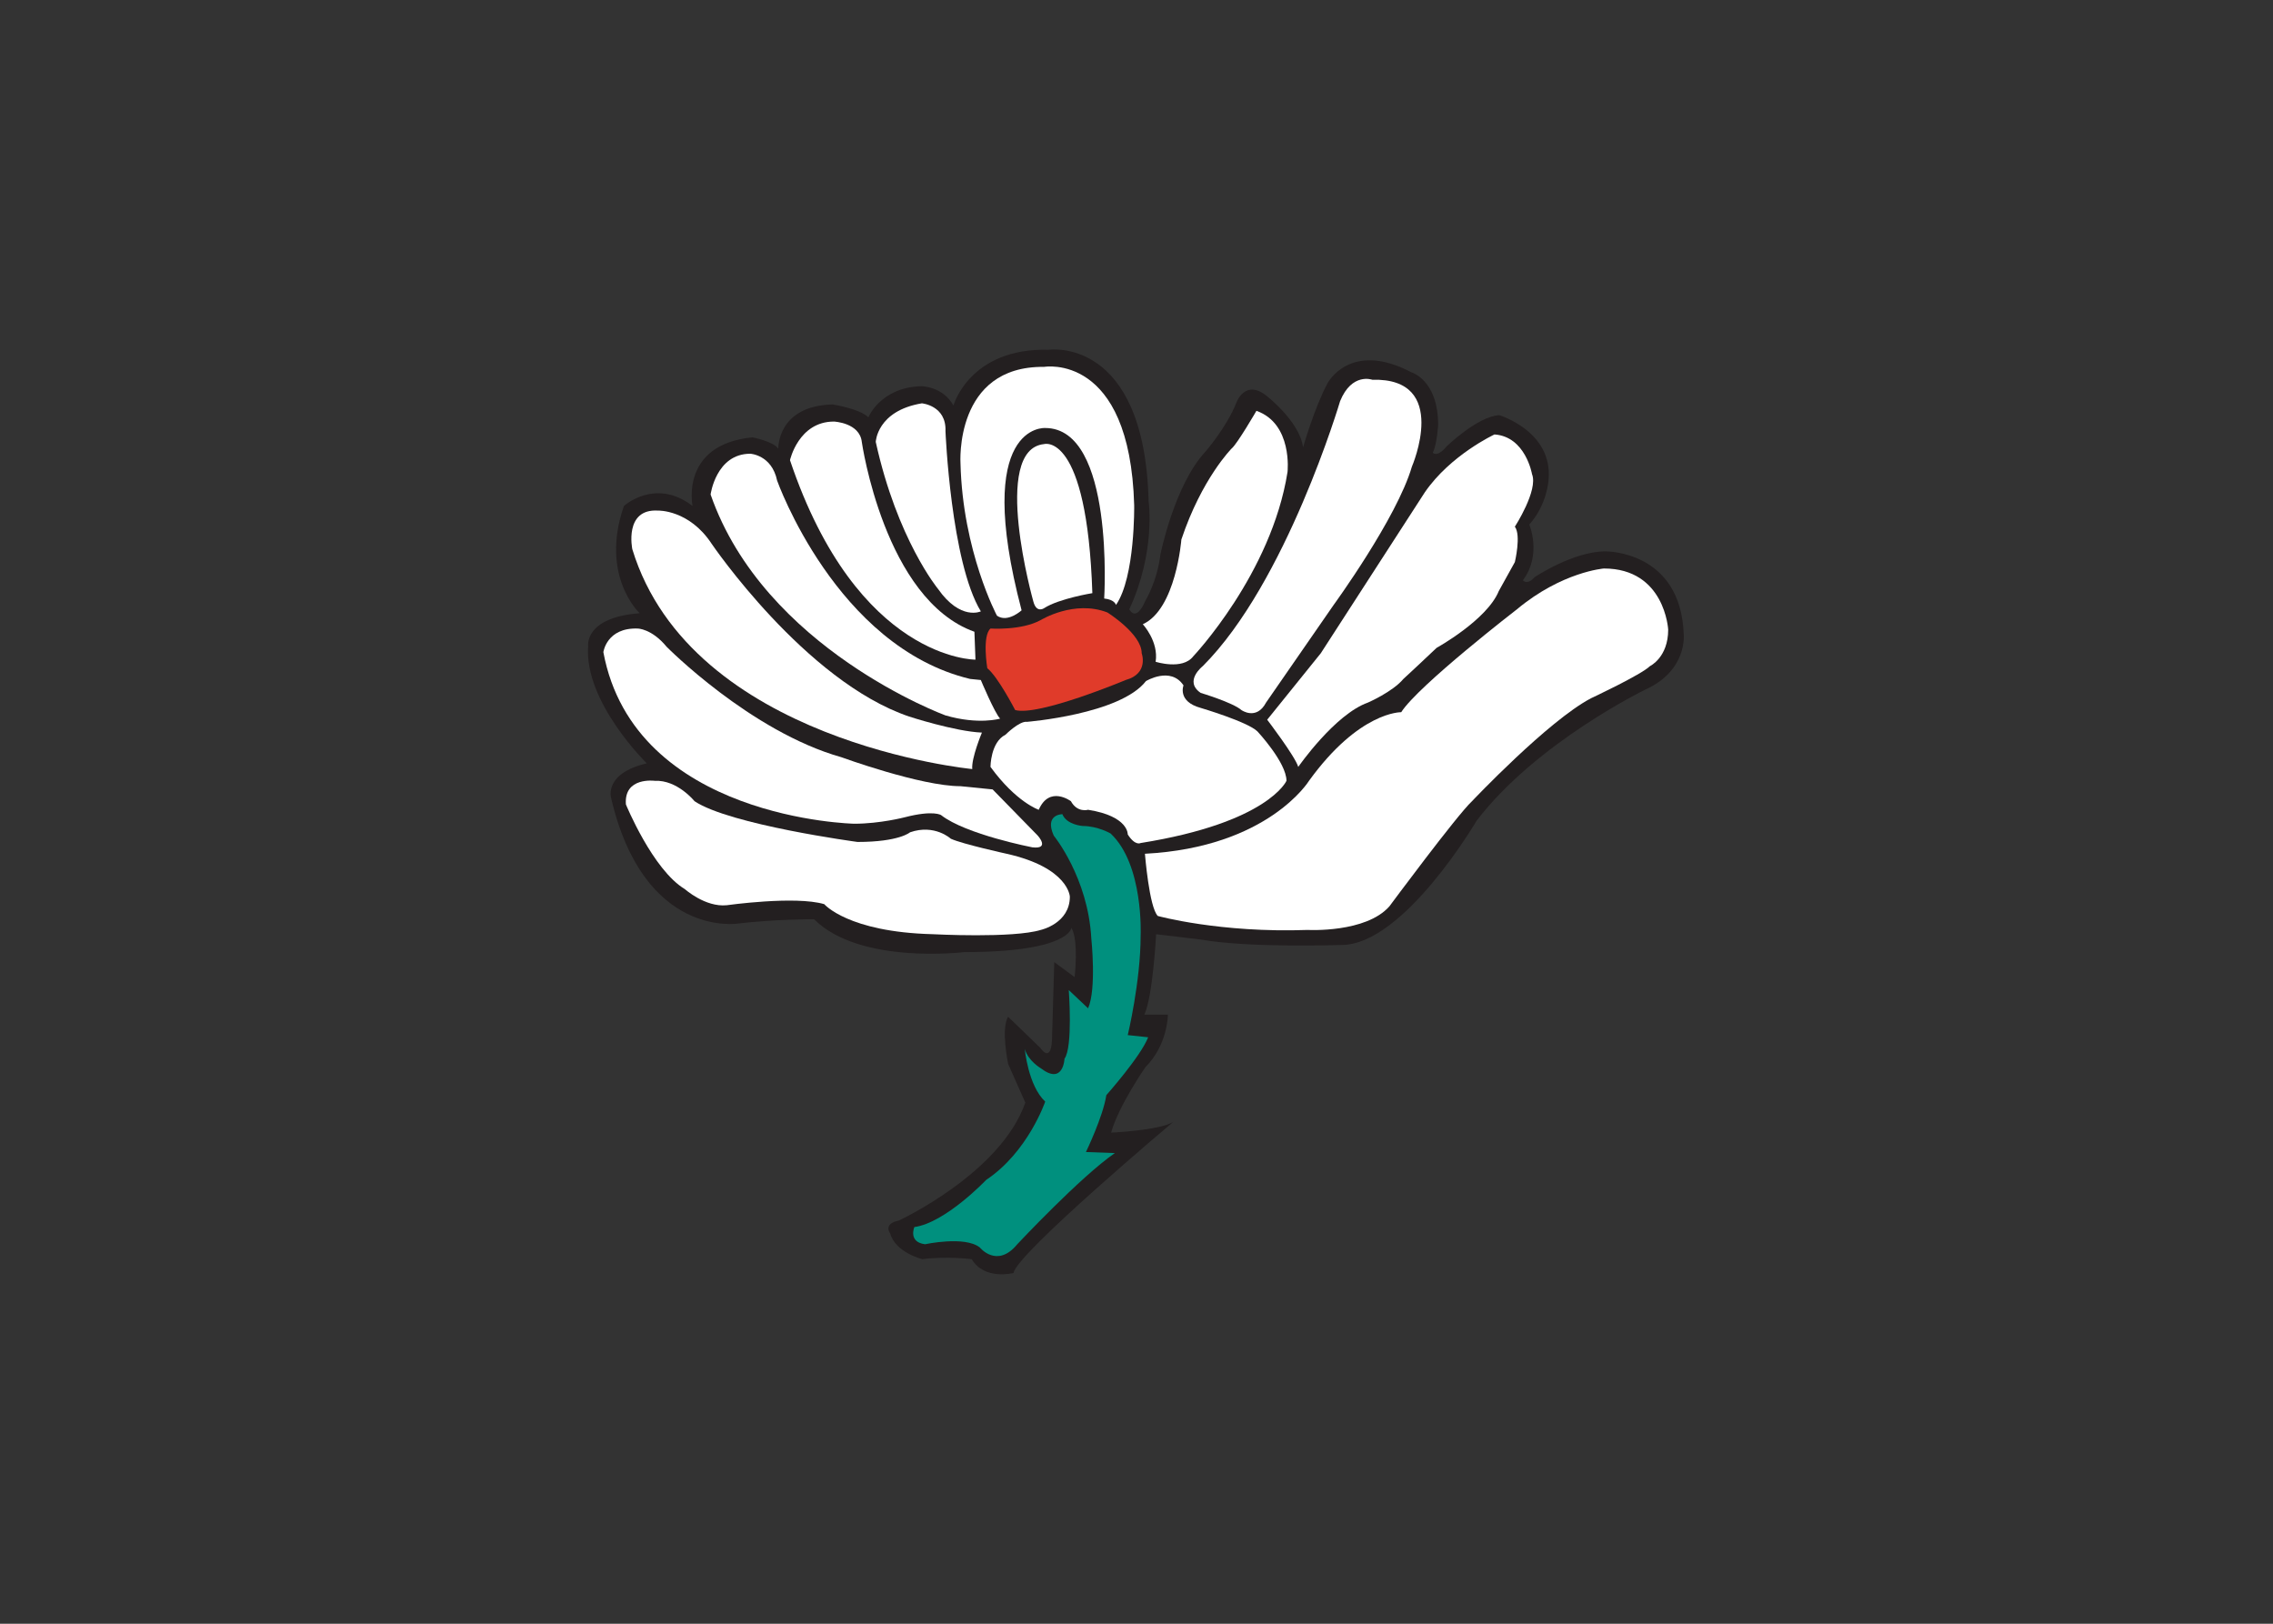 <svg clip-rule="evenodd" fill-rule="evenodd" stroke-linejoin="round" stroke-miterlimit="2" viewBox="0 0 560 400" xmlns="http://www.w3.org/2000/svg" xmlns:xlink="http://www.w3.org/1999/xlink"><rect x="0" y="0" width="560" height="400" fill="#333333" stroke="none"/><clipPath id="a"><path clip-rule="evenodd" d="m376.87 33.476h161.907v33.633h-161.907z"/></clipPath><g clip-path="url(#a)" transform="matrix(6.774 0 0 -6.774 -3234.828 540.682)"><path d="m0 0s-.052-.884-3.9-.884c0 0-3.797-.468-5.461 1.196 0 0-1.456 0-2.756-.156 0 0-3.431-.572-4.628 4.576 0 0-.259.884 1.3 1.248 0 0-2.287 2.236-2.131 4.264 0 0-.156 1.04 1.872 1.196 0 0-1.457 1.352-.572 3.9 0 0 1.144 1.04 2.496 0 0 0-.468 2.236 2.183 2.496 0 0 .78-.156.936-.416 0 0-.052 1.56 1.976 1.612 0 0 .988-.156 1.3-.468 0 0 .442 1.092 1.924 1.131 0 0 .781 0 1.17-.702 0 0 .586 2.106 3.471 2.028 0 0 3.472.507 3.627-5.499 0 0 .273-1.833-.702-3.939 0 0 .234-.507.585.312 0 0 .43.702.546 1.677 0 0 .508 2.535 1.639 3.744 0 0 .779.897 1.13 1.794 0 0 .313.858 1.093.234 0 0 1.208-.936 1.326-1.872 0 0 .428 1.482.897 2.34 0 0 .818 1.56 3.041.39 0 0 .975-.273.975-1.911 0 0-.038-.702-.194-1.014 0 0 .156-.195.507.234 0 0 1.13 1.092 1.91 1.131 0 0 1.95-.585 1.794-2.34 0 0-.039-.897-.702-1.638 0 0 .469-1.092-.233-2.028 0 0 .156-.195.429.117 0 0 1.404.936 2.574.936 0 0 2.73.039 2.847-3.003 0 0 .156-1.326-1.405-2.028 0 0-3.938-1.911-6.123-4.758 0 0-2.652-4.524-4.914-4.524 0 0-3.353-.117-5.108.195l-1.639.195s-.117-2.262-.428-2.925h.857s0-1.092-.819-1.911c0 0-.975-1.404-1.247-2.379 0 0 1.755.078 2.261.39 0 0-5.694-4.787-5.81-5.494 0 0-1.054-.278-1.521.502 0 0-.897.117-1.795 0 0 0-.975.234-1.17.936 0 0-.273.351.313.468 0 0 3.705 1.716 4.602 4.29l-.624 1.404s-.273 1.287 0 1.716l1.17-1.131s.429-.663.429.468l.078 2.652.74-.546s.157 1.326-.116 1.794" fill="#231f20" transform="translate(516.504 46.077)"/></g><g fill="#fff"><path d="m0 0s-1.13.156-1.052-.858c0 0 .975-2.379 2.145-3.081 0 0 .74-.663 1.52-.585 0 0 2.496.351 3.549.039 0 0 .859-1.014 3.939-1.092 0 0 2.925-.156 3.94.156 0 0 1.053.234 1.053 1.209 0 0-.04 1.053-2.301 1.56 0 0-1.599.351-2.028.546 0 0-.586.546-1.483.234 0 0-.389-.351-1.91-.351 0 0-4.642.624-5.928 1.482 0 0-.624.78-1.444.741" transform="matrix(6.774 0 0 -6.774 161.332 192.354)"/><path d="m0 0s.118.897 1.248.858c0 0 .507 0 1.053-.663 0 0 3.043-3.081 6.357-4.017 0 0 2.887-1.053 4.33-1.053l1.169-.117 1.639-1.677s.468-.507-.196-.429c0 0-2.418.468-3.315 1.17 0 0-.272.195-1.326-.078 0 0-.896-.234-1.833-.234 0 0-7.995.156-9.126 6.24" transform="matrix(6.774 0 0 -6.774 148.651 160.651)"/><path d="m0 0s-.311 1.482.937 1.404c0 0 1.131.039 1.95-1.209 0 0 3.392-4.992 7.176-6.279 0 0 1.677-.546 2.652-.585 0 0-.391-.936-.351-1.326 0 0-10.219.975-12.364 7.995" transform="matrix(6.774 0 0 -6.774 155.783 135.293)"/><path d="m0 0s.196 1.482 1.444 1.482c0 0 .779-.039.975-.975 0 0 2.145-6.045 7.02-7.215l.389-.039s.507-1.209.702-1.404c0 0-.78-.234-1.988.117 0 0-6.592 2.418-8.542 8.034" transform="matrix(6.774 0 0 -6.774 175.071 121.815)"/><path d="m0 0s.311 1.404 1.598 1.404c0 0 .936-.039 1.014-.741 0 0 .82-5.733 4.096-6.903l.038-1.014s-4.289-.039-6.746 7.254" transform="matrix(6.774 0 0 -6.774 194.629 113.361)"/><path d="m0 0s.04 1.131 1.677 1.404c0 0 .897-.078.859-1.014 0 0 .195-4.758 1.286-6.552 0 0-.74-.351-1.559.819 0 0-1.482 1.794-2.263 5.343" transform="matrix(6.774 0 0 -6.774 215.76 108.868)"/><path d="m0 0s-.507-.468-.896-.195c0 0-1.248 2.34-1.326 5.538 0 0-.235 3.549 3.041 3.51 0 0 3.12.546 3.276-5.031 0 0 .04-2.613-.662-3.627 0 0-.04.195-.429.234 0 0 .389 6.201-2.145 6.201 0 0-2.652.195-.859-6.63" transform="matrix(6.774 0 0 -6.774 251.69 150.348)"/><path d="m0 0s-1.209-.195-1.755-.546c0 0-.273-.195-.389.234 0 0-1.561 5.538.389 5.733 0 0 1.561.468 1.755-5.421" transform="matrix(6.774 0 0 -6.774 269.125 146.121)"/></g><path d="m0 0s-.195 1.17.116 1.443c0 0 1.131-.078 1.834.312 0 0 1.208.741 2.417.273 0 0 1.248-.78 1.248-1.482 0 0 .273-.741-.584-.975 0 0-3.16-1.326-4.018-1.092 0 0-.624 1.209-1.013 1.521" fill="#e03b2a" transform="matrix(6.774 0 0 -6.774 243.241 164.612)"/><path d="m0 0s0 .897.546 1.17c0 0 .507.507.78.468 0 0 3.393.273 4.329 1.482 0 0 .897.546 1.365-.156 0 0-.233-.585.624-.819 0 0 1.717-.507 2.068-.858 0 0 1.053-1.131 1.053-1.794 0 0-.664-1.521-5.304-2.262 0 0-.195-.117-.469.312 0 0 .039.663-1.443.897 0 0-.389-.117-.624.312 0 0-.78.585-1.17-.312 0 0-.818.273-1.755 1.56" fill="#fff" transform="matrix(6.774 0 0 -6.774 244.027 188.918)"/><path d="m0 0s.584-.624.467-1.365c0 0 .975-.312 1.365.195 0 0 2.847 3.003 3.432 6.708 0 0 .195 1.755-1.131 2.223 0 0-.702-1.209-.897-1.365 0 0-1.091-1.092-1.833-3.315 0 0-.195-2.535-1.403-3.081" fill="#fff" transform="matrix(6.774 0 0 -6.774 281.551 153.779)"/><path d="m0 0s-.702-.546-.078-.975c0 0 1.171-.351 1.482-.624 0 0 .546-.39.897.273 0 0 2.028 2.925 2.457 3.549 0 0 2.301 3.159 2.847 5.031 0 0 1.404 3.237-1.442 3.159 0 0-.742.273-1.17-.78 0 0-1.95-6.591-4.993-9.633" fill="#fff" transform="matrix(6.774 0 0 -6.774 296.336 164.087)"/><path d="m0 0s1.013-1.326 1.13-1.716c0 0 1.326 1.911 2.535 2.34 0 0 .897.39 1.288.858 0 0 1.052.975 1.208 1.131 0 0 1.834 1.014 2.263 2.067 0 0 .429.78.584 1.053 0 0 .234.975 0 1.287 0 0 .858 1.326.624 1.911 0 0-.233 1.365-1.365 1.443 0 0-1.599-.741-2.535-2.106l-3.782-5.85z" fill="#fff" transform="matrix(6.774 0 0 -6.774 312.198 177.299)"/><path d="m0 0s.155-1.95.468-2.262c0 0 2.261-.624 5.459-.508 0 0 2.106-.116 2.965.859 0 0 2.457 3.315 3.003 3.822 0 0 2.768 2.925 4.329 3.744 0 0 1.832.858 2.145 1.17 0 0 .662.312.662 1.326 0 0-.117 2.223-2.339 2.223 0 0-1.521-.117-3.16-1.482 0 0-3.587-2.769-4.211-3.744 0 0-1.521.039-3.354-2.496 0 0-1.483-2.418-5.967-2.652" fill="#fff" transform="matrix(6.774 0 0 -6.774 282.077 210.32)"/><path d="m0 0s-.234-.547.39-.624c0 0 1.444.312 1.99-.117 0 0 .624-.781 1.364.117 0 0 2.301 2.457 3.549 3.315l-1.053.038s.624 1.288.742 2.068c0 0 1.248 1.404 1.521 2.105l-.742.079s.469 1.95.469 3.627c0 0 .116 2.574-1.093 3.705 0 0-.468.273-1.014.273 0 0-.585.039-.74.429 0 0-.664 0-.313-.78 0 0 1.248-1.521 1.366-3.744 0 0 .195-1.833-.118-2.535l-.702.663s.156-2.068-.155-2.496c0 0-.04-.975-.858-.351 0 0-.468.273-.586.702 0 0 .118-1.326.742-1.911 0 0-.624-1.834-2.146-2.847 0 0-1.481-1.56-2.613-1.716" fill="#00907e" transform="matrix(6.774 0 0 -6.774 225.271 302.282)"/></svg>